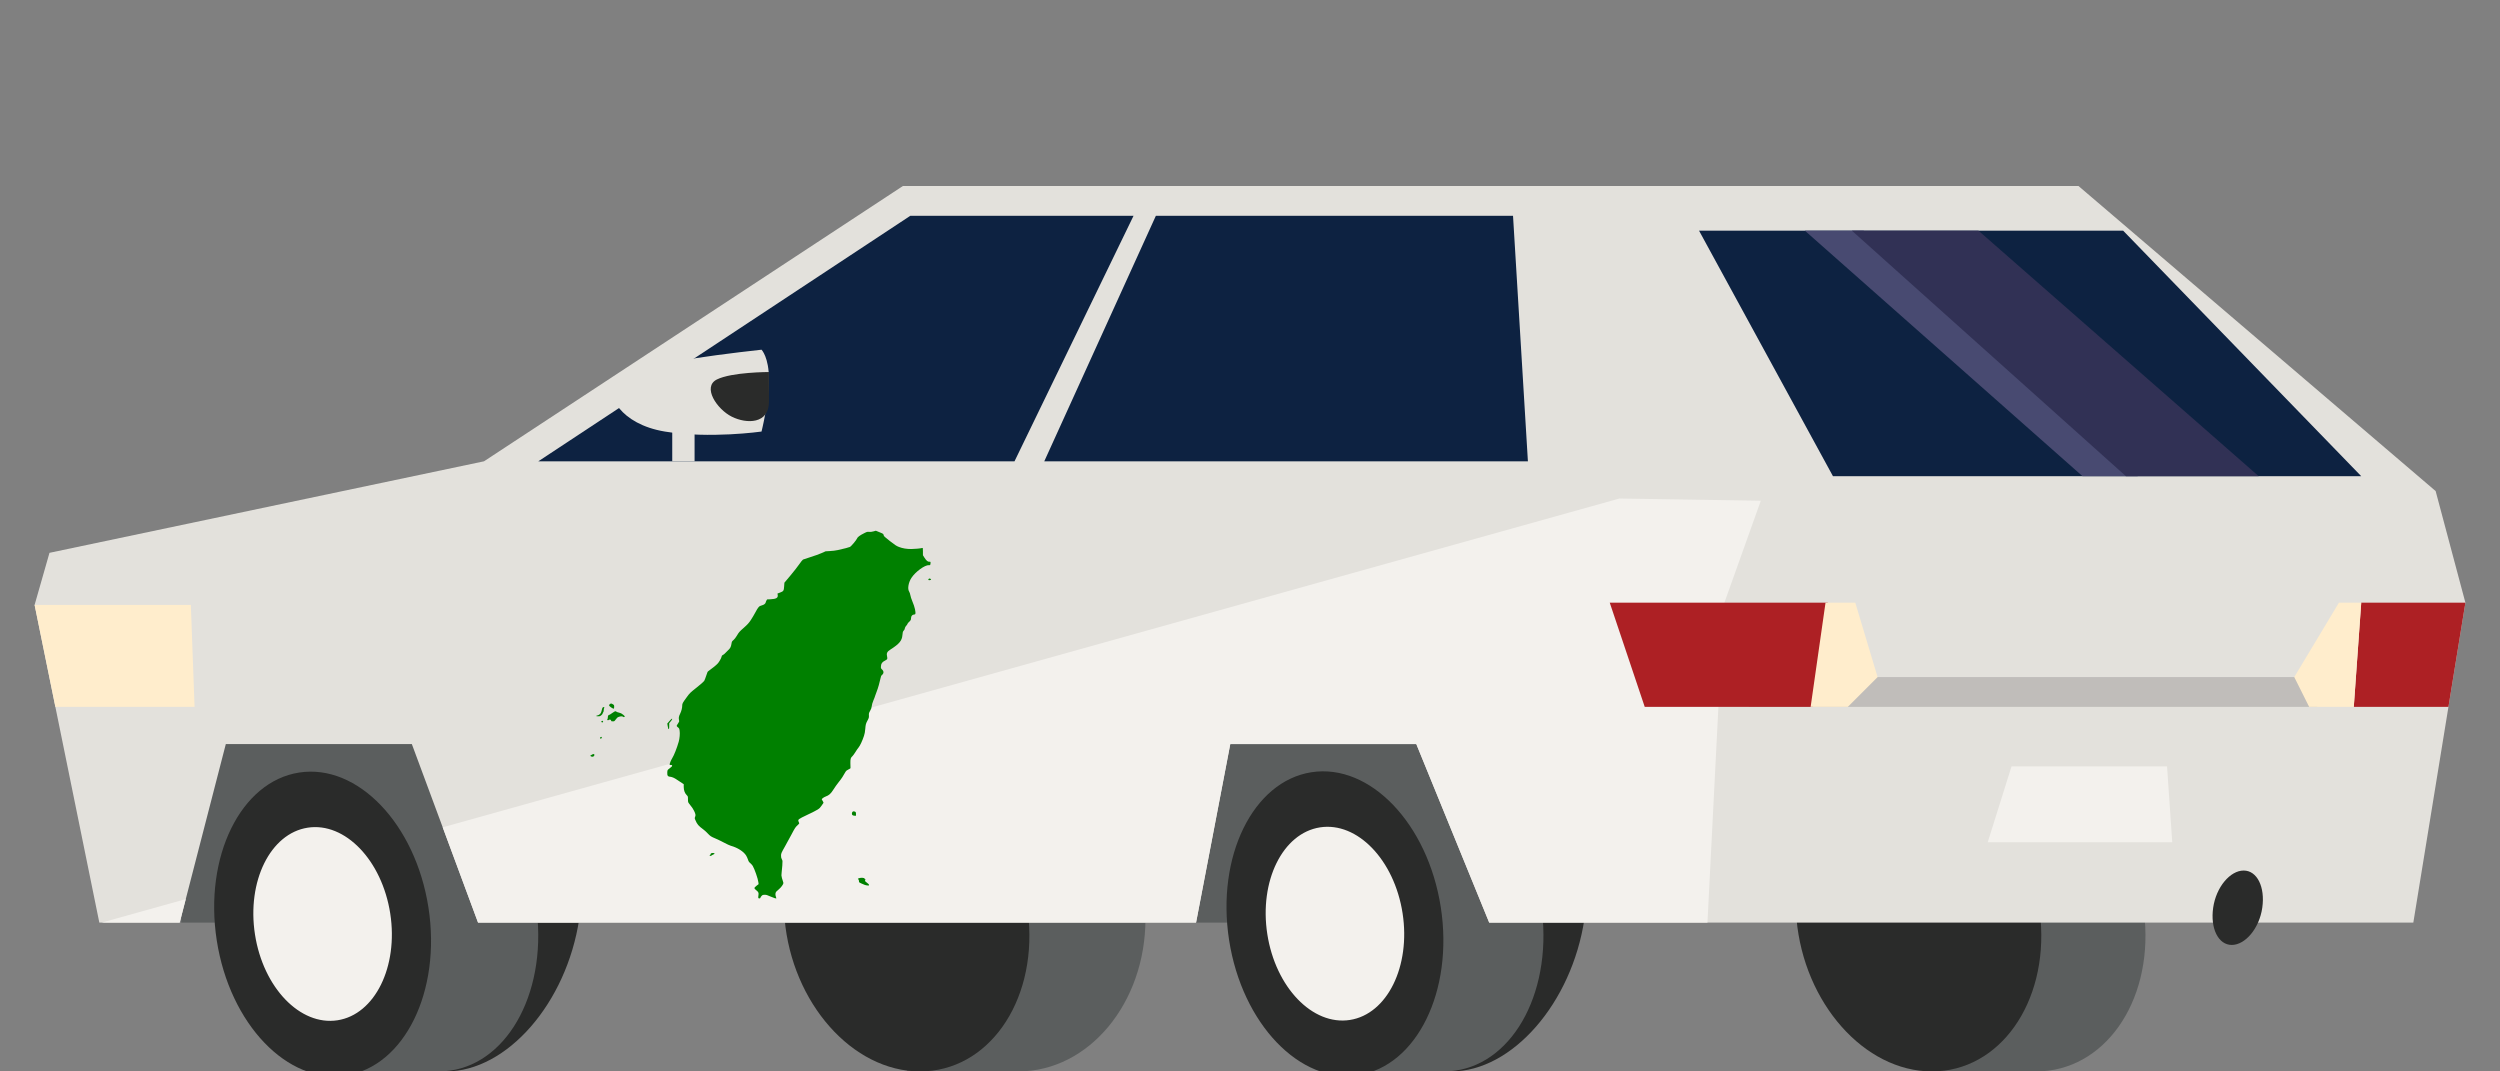 <?xml version="1.0" encoding="UTF-8" standalone="no"?>
<svg
   width="100%"
   height="100%"
   viewBox="0 0 336 144"
   version="1.1"
   xml:space="preserve"
   style="fill-rule:evenodd;clip-rule:evenodd;stroke-linejoin:round;stroke-miterlimit:1.414;"
   id="svg183"
   sodipodi:docname="car-angled-rear-left.svg"
   inkscape:version="1.1 (c68e22c387, 2021-05-23)"
   xmlns:inkscape="http://www.inkscape.org/namespaces/inkscape"
   xmlns:sodipodi="http://sodipodi.sourceforge.net/DTD/sodipodi-0.dtd"
   xmlns="http://www.w3.org/2000/svg"
   xmlns:svg="http://www.w3.org/2000/svg"><rect x="0" y="0" width="336" height="144" fill="#808080" stroke="none"/><defs
   id="defs187" /><sodipodi:namedview
   id="namedview185"
   pagecolor="#ffffff"
   bordercolor="#666666"
   borderopacity="1.0"
   inkscape:pageshadow="2"
   inkscape:pageopacity="0.0"
   inkscape:pagecheckerboard="0"
   showgrid="false"
   inkscape:zoom="3.3422619"
   inkscape:cx="168"
   inkscape:cy="71.957257"
   inkscape:window-width="1366"
   inkscape:window-height="705"
   inkscape:window-x="-8"
   inkscape:window-y="-8"
   inkscape:window-maximized="1"
   inkscape:current-layer="svg183" />
    <g
   id="car-angled-rear-left"
   transform="matrix(1,0,0,1,-1256,-628.493)">
        <g
   transform="matrix(-1,0,0,1,2834.35,13.493)"
   id="g4">
            <path
   d="M1512.4,718C1504.2,718 1498.8,727.2 1500.5,738.5C1502.2,749.8 1510.2,759 1518.4,759C1524.4,759 1531.4,759 1531.4,759C1531.9,756.4 1530.7,741.6 1530.3,738.5C1528.7,727.2 1520.7,718 1512.4,718Z"
   style="fill:rgb(42,43,42);fill-rule:nonzero;"
   id="path2" />
        </g>
        <g
   transform="matrix(-1,0,0,1,2834.35,13.493)"
   id="g8">
            <path
   d="M1522.7,718C1514.5,718 1507.1,727.2 1506.1,738.5C1505.2,749.8 1511.1,759 1519.4,759C1525.4,759 1532.4,759 1532.4,759C1533.5,756.4 1535.7,741.6 1535.9,738.5C1536.9,727.2 1531,718 1522.7,718Z"
   style="fill:rgb(91,94,94);fill-rule:nonzero;"
   id="path6" />
        </g>
        <g
   transform="matrix(-1,0,0,1,2834.35,13.493)"
   id="g12">
            <path
   d="M1441.5,718C1432.1,718 1424.5,727.2 1424.4,738.5C1424.4,749.8 1432,759 1441.5,759C1448.4,759 1456.4,759 1456.4,759C1457.4,756.4 1458.5,741.6 1458.5,738.5C1458.6,727.2 1450.9,718 1441.5,718Z"
   style="fill:rgb(91,94,94);fill-rule:nonzero;"
   id="path10" />
        </g>
        <g
   transform="matrix(-1,0,0,1,2834.35,13.493)"
   id="g16">
            <rect
   x="1378"
   y="711"
   width="176"
   height="28"
   style="fill:rgb(91,94,94);"
   id="rect14" />
        </g>
        <g
   transform="matrix(-0.153,-0.988,-0.988,0.153,2263.79,2155.87)"
   id="g20">
            <ellipse
   cx="1534.6"
   cy="738.5"
   rx="20.6"
   ry="14.4"
   style="fill:rgb(42,43,42);"
   id="ellipse18" />
        </g>
        <g
   transform="matrix(-1,0,0,1,2834.35,13.493)"
   id="g24">
            <path
   d="M1458.3,718C1449.2,718 1441.1,727.2 1440.1,738.5C1439.1,749.8 1445.6,759 1454.7,759C1463.8,759 1471.9,749.8 1472.9,738.5C1473.9,727.2 1467.4,718 1458.3,718Z"
   style="fill:rgb(42,43,42);fill-rule:nonzero;"
   id="path22" />
        </g>
        <g
   transform="matrix(-1,0,0,1,2834.35,13.493)"
   id="g28">
            <path
   d="M1308.3,718C1299.2,718 1291.1,727.2 1290.1,738.5C1289.1,749.8 1295.6,759 1304.7,759C1311.3,759 1319,759 1319,759C1320.2,756.4 1322.6,741.6 1322.9,738.5C1323.9,727.2 1317.4,718 1308.3,718Z"
   style="fill:rgb(91,94,94);fill-rule:nonzero;"
   id="path26" />
        </g>
        <g
   transform="matrix(-1,0,0,1,2834.35,13.493)"
   id="g32">
            <path
   d="M1377.3,718C1369.1,718 1363.7,727.2 1365.4,738.5C1367.1,749.8 1375.1,759 1383.3,759C1389.3,759 1396.3,759 1396.3,759C1396.8,756.4 1395.6,741.6 1395.2,738.5C1393.6,727.2 1385.6,718 1377.3,718Z"
   style="fill:rgb(42,43,42);fill-rule:nonzero;"
   id="path30" />
        </g>
        <g
   transform="matrix(-1,0,0,1,2834.35,13.493)"
   id="g36">
            <path
   d="M1387.6,718C1379.4,718 1372,727.2 1371,738.5C1370.1,749.8 1376,759 1384.3,759C1390.3,759 1397.3,759 1397.3,759C1398.4,756.4 1400.6,741.6 1400.8,738.5C1401.8,727.2 1395.9,718 1387.6,718Z"
   style="fill:rgb(91,94,94);fill-rule:nonzero;"
   id="path34" />
        </g>
        <g
   transform="matrix(-1,0,0,1,2834.35,13.493)"
   id="g40">
            <path
   d="M1322.3,718C1313.2,718 1305.1,727.2 1304.1,738.5C1303.1,749.8 1309.6,759 1318.7,759C1327.8,759 1335.9,749.8 1336.9,738.5C1337.9,727.2 1331.4,718 1322.3,718Z"
   style="fill:rgb(42,43,42);fill-rule:nonzero;"
   id="path38" />
        </g>
        <g
   transform="matrix(-0.153,-0.988,-0.988,0.153,2379.04,2021.46)"
   id="g44">
            <ellipse
   cx="1398.6"
   cy="738.5"
   rx="20.6"
   ry="14.4"
   style="fill:rgb(42,43,42);"
   id="ellipse42" />
        </g>
        <g
   id="rims">
            <g
   transform="matrix(-0.153,-0.988,-0.988,0.153,2379.04,2021.46)"
   id="g48">
                <ellipse
   cx="1398.6"
   cy="738.5"
   rx="13.1"
   ry="9.2"
   style="fill:rgb(243,241,237);"
   id="ellipse46" />
            </g>
            <g
   transform="matrix(-0.153,-0.988,-0.988,0.153,2263.79,2155.87)"
   id="g52">
                <ellipse
   cx="1534.6"
   cy="738.5"
   rx="13.1"
   ry="9.2"
   style="fill:rgb(243,241,237);"
   id="ellipse50" />
            </g>
        </g>
        <g
   id="body__x2B__mask">
            <g
   transform="matrix(-1,0,0,1,2834.35,13.493)"
   id="g62">
                <clipPath
   id="_clip1">
                    <path
   d="M1571.7,689.3L1513.3,677L1457,640L1299,640L1251,681L1247,696L1254,739L1378.2,739L1388,715L1413,715L1417.6,739L1514.1,739L1523,715L1548,715L1554.2,739L1565,739L1573.7,696.3L1571.7,689.3Z"
   id="path55" />
                </clipPath>
                <g
   clip-path="url(#_clip1)"
   id="g60">
                    <path
   d="M1299,640L1457,640L1513.3,677L1571.7,689.3L1573.7,696.3L1565,739L1254,739L1247,696L1251,681L1299,640Z"
   style="fill:rgb(227,225,220);fill-rule:nonzero;"
   id="path58" />
                </g>
            </g>
            <g
   transform="matrix(-1,0,0,1,2834.35,13.493)"
   id="g71">
                <clipPath
   id="_clip2">
                    <path
   d="M1571.7,689.3L1513.3,677L1457,640L1299,640L1251,681L1247,696L1254,739L1378.2,739L1388,715L1413,715L1417.6,739L1514.1,739L1523,715L1548,715L1554.2,739L1565,739L1573.7,696.3L1571.7,689.3Z"
   id="path64" />
                </clipPath>
                <g
   clip-path="url(#_clip2)"
   id="g69">
                    <path
   d="M1341.7,682.3L1346.7,696.3L1349,741.6L1574,741.6L1360.7,682C1360.7,682 1341.3,682.3 1341.7,682.3Z"
   style="fill:rgb(243,241,237);fill-rule:nonzero;"
   id="path67" />
                </g>
            </g>
            <g
   transform="matrix(-1,0,0,1,2834.35,13.493)"
   id="g80">
                <clipPath
   id="_clip3">
                    <path
   d="M1571.7,689.3L1513.3,677L1457,640L1299,640L1251,681L1247,696L1254,739L1378.2,739L1388,715L1413,715L1417.6,739L1514.1,739L1523,715L1548,715L1554.2,739L1565,739L1573.7,696.3L1571.7,689.3Z"
   id="path73" />
                </clipPath>
                <g
   clip-path="url(#_clip3)"
   id="g78">
                    <path
   d="M1308,718L1287.1,718L1286.4,728.2L1311.2,728.2L1308,718Z"
   style="fill:rgb(243,241,237);fill-rule:nonzero;"
   id="path76" />
                </g>
            </g>
            <g
   transform="matrix(-1,0,0,1,2834.35,13.493)"
   id="g89">
                <clipPath
   id="_clip4">
                    <path
   d="M1571.7,689.3L1513.3,677L1457,640L1299,640L1251,681L1247,696L1254,739L1378.2,739L1388,715L1413,715L1417.6,739L1514.1,739L1523,715L1548,715L1554.2,739L1565,739L1573.7,696.3L1571.7,689.3Z"
   id="path82" />
                </clipPath>
                <g
   clip-path="url(#_clip4)"
   id="g87">
                    <rect
   x="1266.9"
   y="706"
   width="76.4"
   height="4"
   style="fill:rgb(192,189,186);"
   id="rect85" />
                </g>
            </g>
            <g
   transform="matrix(-1,0,0,1,2834.35,13.493)"
   id="g98">
                <clipPath
   id="_clip5">
                    <path
   d="M1571.7,689.3L1513.3,677L1457,640L1299,640L1251,681L1247,696L1254,739L1378.2,739L1388,715L1413,715L1417.6,739L1514.1,739L1523,715L1548,715L1554.2,739L1565,739L1573.7,696.3L1571.7,689.3Z"
   id="path91" />
                </clipPath>
                <g
   clip-path="url(#_clip5)"
   id="g96">
                    <path
   d="M1244,696L1261,696L1262,710L1246,710L1244,696Z"
   style="fill:rgb(173,32,36);fill-rule:nonzero;"
   id="path94" />
                </g>
            </g>
            <g
   transform="matrix(-1,0,0,1,2834.35,13.493)"
   id="g107">
                <clipPath
   id="_clip6">
                    <path
   d="M1571.7,689.3L1513.3,677L1457,640L1299,640L1251,681L1247,696L1254,739L1378.2,739L1388,715L1413,715L1417.6,739L1514.1,739L1523,715L1548,715L1554.2,739L1565,739L1573.7,696.3L1571.7,689.3Z"
   id="path100" />
                </clipPath>
                <g
   clip-path="url(#_clip6)"
   id="g105">
                    <path
   d="M1332.7,696L1362,696L1357.3,710L1334.7,710L1332.7,696Z"
   style="fill:rgb(173,32,36);fill-rule:nonzero;"
   id="path103" />
                </g>
            </g>
            <g
   transform="matrix(-1,0,0,1,2834.35,13.493)"
   id="g116">
                <clipPath
   id="_clip7">
                    <path
   d="M1571.7,689.3L1513.3,677L1457,640L1299,640L1251,681L1247,696L1254,739L1378.2,739L1388,715L1413,715L1417.6,739L1514.1,739L1523,715L1548,715L1554.2,739L1565,739L1573.7,696.3L1571.7,689.3Z"
   id="path109" />
                </clipPath>
                <g
   clip-path="url(#_clip7)"
   id="g114">
                    <path
   d="M1552.7,696.3L1552.2,710L1574.3,710L1577,696.3L1552.7,696.3Z"
   style="fill:rgb(255,237,204);fill-rule:nonzero;"
   id="path112" />
                </g>
            </g>
            <g
   transform="matrix(-1,0,0,1,2834.35,13.493)"
   id="g125">
                <clipPath
   id="_clip8">
                    <path
   d="M1571.7,689.3L1513.3,677L1457,640L1299,640L1251,681L1247,696L1254,739L1378.2,739L1388,715L1413,715L1417.6,739L1514.1,739L1523,715L1548,715L1554.2,739L1565,739L1573.7,696.3L1571.7,689.3Z"
   id="path118" />
                </clipPath>
                <g
   clip-path="url(#_clip8)"
   id="g123">
                    <path
   d="M1261,696L1264,696L1270,706L1268,710L1262,710L1261,696Z"
   style="fill:rgb(255,237,204);fill-rule:nonzero;"
   id="path121" />
                </g>
            </g>
            <g
   transform="matrix(-1,0,0,1,2834.35,13.493)"
   id="g134">
                <clipPath
   id="_clip9">
                    <path
   d="M1571.7,689.3L1513.3,677L1457,640L1299,640L1251,681L1247,696L1254,739L1378.2,739L1388,715L1413,715L1417.6,739L1514.1,739L1523,715L1548,715L1554.2,739L1565,739L1573.7,696.3L1571.7,689.3Z"
   id="path127" />
                </clipPath>
                <g
   clip-path="url(#_clip9)"
   id="g132">
                    <path
   d="M1333,696L1329,696L1326,706L1330,710L1335,710L1333,696Z"
   style="fill:rgb(255,237,204);fill-rule:nonzero;"
   id="path130" />
                </g>
            </g>
        </g>
        <g
   id="windows">
            <g
   transform="matrix(-1,0,0,1,2834.35,13.493)"
   id="g139">
                <path
   d="M1426,644L1456,644L1506,677L1442,677L1426,644Z"
   style="fill:rgb(13,34,65);fill-rule:nonzero;"
   id="path137" />
            </g>
            <g
   transform="matrix(-1,0,0,1,2834.35,13.493)"
   id="g143">
                <path
   d="M1423,644L1375,644L1373,677L1438,677L1423,644Z"
   style="fill:rgb(13,34,65);fill-rule:nonzero;"
   id="path141" />
            </g>
            <g
   transform="matrix(-1,0,0,1,2834.35,13.493)"
   id="g147">
                <path
   d="M1350,646L1293,646L1261,679L1332,679L1350,646Z"
   style="fill:rgb(13,34,65);fill-rule:nonzero;"
   id="path145" />
            </g>
            <g
   transform="matrix(-1,0,0,1,2834.35,13.493)"
   id="g163">
                <clipPath
   id="_clip10">
                    <path
   d="M1350,646L1293,646L1261,679L1332,679L1350,646Z"
   id="path149" />
                </clipPath>
                <g
   clip-path="url(#_clip10)"
   id="g154">
                    <path
   d="M1336.57,645.3L1296.2,681L1288.8,681L1329,645L1336.57,645.3Z"
   style="fill:rgb(72,74,113);fill-rule:nonzero;"
   id="path152" />
                </g>
                <clipPath
   id="_clip11">
                    <path
   d="M1350,646L1293,646L1261,679L1332,679L1350,646Z"
   id="path156" />
                </clipPath>
                <g
   clip-path="url(#_clip11)"
   id="g161">
                    <path
   d="M1273.3,680.3L1315.3,643.5L1330.8,644.8L1283.7,687L1273.3,680.3Z"
   style="fill:rgb(49,49,85);fill-rule:nonzero;"
   id="path159" />
                </g>
            </g>
        </g>
        <g
   id="mirror">
            <g
   transform="matrix(-1,0,0,1,2834.35,13.493)"
   id="g168">
                <path
   d="M1476,662C1476,662 1495,664 1496,666C1497,668 1495,672 1489,673C1483,674 1476,673 1476,673C1476,673 1475,669 1475,666C1475,663 1476,662 1476,662"
   style="fill:rgb(227,225,220);fill-rule:nonzero;"
   id="path166" />
            </g>
            <g
   transform="matrix(-1,0,0,1,2834.35,13.493)"
   id="g172">
                <path
   d="M1475,665C1475,665 1480,665 1482,666C1484,667 1482,670 1480,671C1478,672 1475,672 1475,669C1475,666 1475,665 1475,665Z"
   style="fill:rgb(42,43,42);fill-rule:nonzero;"
   id="path170" />
            </g>
            <g
   transform="matrix(-1,0,0,1,2834.35,13.493)"
   id="g176">
                <path
   d="M1488,677L1488,672L1485,672L1485,677L1488,677"
   style="fill:rgb(227,225,220);fill-rule:nonzero;"
   id="path174" />
            </g>
        </g>
        <g
   id="exhaust"
   transform="matrix(-1,0,0,1,2834.35,13.493)">
            <path
   d="M1280.9,737C1280.5,734.2 1278.6,732 1276.8,732C1275,732 1273.9,734.2 1274.3,737C1274.7,739.8 1276.6,742 1278.4,742C1280.2,742 1281.3,739.8 1280.9,737Z"
   style="fill:rgb(42,43,42);fill-rule:nonzero;"
   id="path179" />
        </g>
    </g>
<g
   transform="matrix(0.005,0,0,-0.004,79.344,122.511)"
   fill="#000000"
   stroke="none"
   id="g26"
   style="fill:#008000"><path
     d="m 7610,12773 c -48,-16 -79,-20 -117,-16 -49,5 -57,3 -127,-41 -126,-78 -185,-134 -201,-189 -13,-45 -147,-245 -184,-275 -16,-13 -175,-65 -331,-107 -58,-16 -140,-29 -211,-33 l -115,-8 -110,-61 c -60,-34 -193,-93 -294,-132 -101,-39 -193,-77 -204,-85 -12,-7 -57,-78 -101,-157 -43,-79 -151,-251 -239,-382 l -160,-238 -7,-123 c -8,-149 -16,-164 -110,-209 l -69,-32 6,-46 c 13,-99 -39,-138 -193,-147 l -92,-5 -16,-33 c -8,-18 -18,-47 -21,-66 -9,-47 -47,-83 -110,-103 -69,-22 -91,-53 -169,-235 -31,-74 -87,-191 -123,-259 -57,-105 -86,-144 -190,-260 -112,-123 -129,-147 -178,-251 -35,-74 -70,-131 -98,-160 -41,-43 -43,-49 -54,-132 -12,-99 -35,-150 -96,-217 -23,-25 -54,-65 -70,-88 -16,-23 -43,-51 -61,-61 -26,-16 -33,-28 -38,-63 -3,-24 -27,-86 -53,-138 -41,-83 -61,-109 -158,-207 -61,-61 -124,-121 -139,-132 -25,-18 -33,-39 -62,-156 -19,-74 -44,-154 -55,-178 -14,-26 -92,-112 -204,-223 -172,-171 -185,-187 -257,-310 -115,-195 -129,-227 -129,-285 0,-88 -21,-192 -57,-285 -37,-92 -43,-143 -28,-222 7,-37 3,-49 -29,-106 -20,-36 -36,-72 -36,-80 0,-9 16,-31 35,-49 32,-30 36,-40 45,-114 12,-93 0,-261 -25,-370 -49,-214 -124,-452 -175,-554 -32,-64 -70,-181 -70,-217 0,-6 15,-10 33,-9 27,1 33,-3 35,-23 3,-18 -11,-37 -62,-85 -71,-66 -70,-65 -67,-209 1,-45 30,-77 68,-77 16,0 51,-11 78,-24 44,-20 83,-49 252,-192 l 43,-35 v -95 c 0,-112 29,-209 81,-274 32,-39 33,-43 33,-139 1,-94 2,-100 35,-152 83,-130 102,-166 131,-241 40,-106 45,-143 26,-197 -14,-41 -13,-48 6,-105 50,-149 79,-192 222,-325 26,-23 73,-77 105,-120 79,-103 91,-112 219,-180 61,-33 166,-96 233,-141 67,-45 144,-90 173,-100 183,-63 348,-194 415,-332 17,-35 39,-96 49,-136 15,-59 27,-81 60,-115 22,-23 52,-64 66,-92 47,-95 142,-434 152,-548 l 7,-67 -57,-55 c -69,-68 -71,-86 -11,-145 65,-64 75,-90 63,-179 -10,-87 -7,-101 25,-101 19,0 26,7 30,29 4,17 19,44 35,62 26,29 35,33 80,32 43,-1 68,-10 149,-56 87,-49 163,-79 163,-63 0,3 -7,31 -15,63 -17,63 -12,123 12,161 8,13 40,49 71,80 57,57 122,169 122,210 0,11 -5,33 -11,49 -6,15 -19,68 -29,117 -16,74 -17,103 -9,173 5,46 14,158 19,248 9,158 8,166 -13,212 -16,36 -21,66 -21,118 1,77 4,88 109,320 37,83 114,259 171,392 93,220 107,248 158,305 38,42 54,67 50,78 -4,8 -12,32 -17,52 -21,72 -13,79 235,227 302,181 321,196 379,301 27,47 51,91 55,99 4,8 -4,34 -19,62 -15,26 -27,52 -27,57 0,23 54,72 105,96 92,42 139,95 209,235 34,69 99,183 144,253 72,110 125,212 185,350 12,26 32,46 74,71 47,27 58,38 56,58 -1,13 -2,83 -3,155 -2,142 9,186 55,234 13,14 47,73 76,130 28,58 67,130 88,160 39,57 103,227 146,390 18,64 29,140 35,235 10,154 15,178 66,297 31,72 34,89 32,157 -3,69 0,83 33,156 28,60 38,99 43,155 3,48 20,118 44,191 22,64 45,140 51,170 7,30 25,93 41,140 30,91 80,312 101,441 9,62 17,84 40,108 51,53 51,125 -1,184 -25,28 -30,43 -30,83 0,107 34,170 123,223 47,28 58,53 46,111 -24,128 -7,177 92,256 237,189 306,295 318,484 6,93 10,112 34,148 15,22 27,46 27,53 0,31 23,90 44,115 13,15 26,40 30,56 3,15 21,44 40,65 46,52 56,74 56,127 0,74 36,125 88,125 11,0 23,7 26,16 20,52 -14,240 -78,426 -25,73 -49,167 -54,209 -6,44 -19,93 -33,120 -48,90 -19,304 61,458 109,209 363,440 473,429 31,-3 32,-2 39,42 9,65 3,80 -31,74 -38,-8 -79,35 -131,137 l -40,81 v 125 c 0,111 -2,124 -16,119 -41,-16 -208,-36 -297,-36 -128,0 -234,22 -332,70 -69,34 -101,60 -242,197 -147,144 -163,162 -169,201 -7,42 -8,43 -108,95 l -101,52 z"
     id="path2-3"
     style="fill:#008000" /><path
     d="m 9089,11169 c -14,-27 4,-42 41,-33 33,7 34,9 20,33 -14,27 -46,27 -61,0 z"
     id="path4"
     style="fill:#008000" /><path
     d="m 521,6966 c -18,-19 -21,-30 -15,-49 10,-29 110,-111 124,-102 6,3 10,32 10,64 0,55 -2,60 -34,85 -43,32 -56,33 -85,2 z"
     id="path6-9"
     style="fill:#008000" /><path
     d="m 333,6858 c -11,-14 -19,-43 -35,-133 -13,-71 -52,-119 -110,-137 -49,-15 -39,-28 22,-28 43,0 53,4 85,37 19,20 35,46 35,57 0,12 7,30 15,40 9,12 15,42 15,76 0,31 5,61 11,67 13,13 4,33 -15,33 -8,0 -18,-6 -23,-12 z"
     id="path8"
     style="fill:#008000" /><path
     d="m 640,6713 c -14,-9 -46,-36 -72,-60 -26,-24 -52,-43 -57,-43 -25,0 -41,-33 -41,-84 0,-28 -5,-57 -12,-64 -8,-8 -8,-15 2,-27 12,-14 15,-14 31,1 27,24 63,15 67,-18 3,-26 7,-28 46,-28 41,0 42,1 80,66 30,52 46,70 79,85 52,23 95,24 119,2 17,-16 20,-16 35,0 16,16 14,20 -36,71 -42,42 -64,56 -110,69 -32,9 -64,23 -71,32 -16,19 -30,19 -60,-2 z"
     id="path10-1"
     style="fill:#008000" /><path
     d="m 2125,6399 -57,-82 11,-84 c 6,-46 13,-88 16,-93 17,-28 25,0 25,91 v 100 l 40,59 c 39,57 50,90 31,90 -5,0 -35,-37 -66,-81 z"
     id="path12"
     style="fill:#008000" /><path
     d="m 300,6394 c -11,-12 -10,-18 4,-32 16,-16 18,-16 31,2 11,14 12,23 4,33 -15,17 -24,16 -39,-3 z"
     id="path14"
     style="fill:#008000" /><path
     d="m 272,5858 c -19,-19 -15,-48 7,-48 20,0 37,32 26,50 -8,13 -18,13 -33,-2 z"
     id="path16"
     style="fill:#008000" /><path
     d="m 48,5275 c -15,-13 -33,-25 -40,-28 -23,-8 6,-42 40,-45 22,-2 34,3 46,20 37,52 1,93 -46,53 z"
     id="path18"
     style="fill:#008000" /><path
     d="m 7046,3349 c -22,-32 -21,-92 2,-112 10,-10 35,-17 55,-17 h 37 v 59 c 0,62 -8,75 -51,86 -21,5 -30,2 -43,-16 z"
     id="path20"
     style="fill:#008000" /><path
     d="m 3248,1956 c -10,-7 -18,-22 -18,-34 0,-11 -7,-23 -16,-26 -8,-3 -12,-10 -9,-16 9,-15 41,-12 55,5 7,9 28,23 47,32 44,21 41,47 -7,50 -19,2 -43,-3 -52,-11 z"
     id="path22-4"
     style="fill:#008000" /><path
     d="m 7233,1124 c -46,-17 -51,-25 -28,-44 9,-8 15,-29 15,-56 0,-43 0,-43 69,-83 81,-47 101,-56 159,-65 40,-6 42,-5 42,18 0,16 -17,40 -55,74 -56,52 -64,69 -42,91 10,10 9,14 -5,22 -10,6 -18,16 -18,24 0,18 -7,22 -55,28 -24,4 -57,0 -82,-9 z"
     id="path24"
     style="fill:#008000" /></g></svg>
